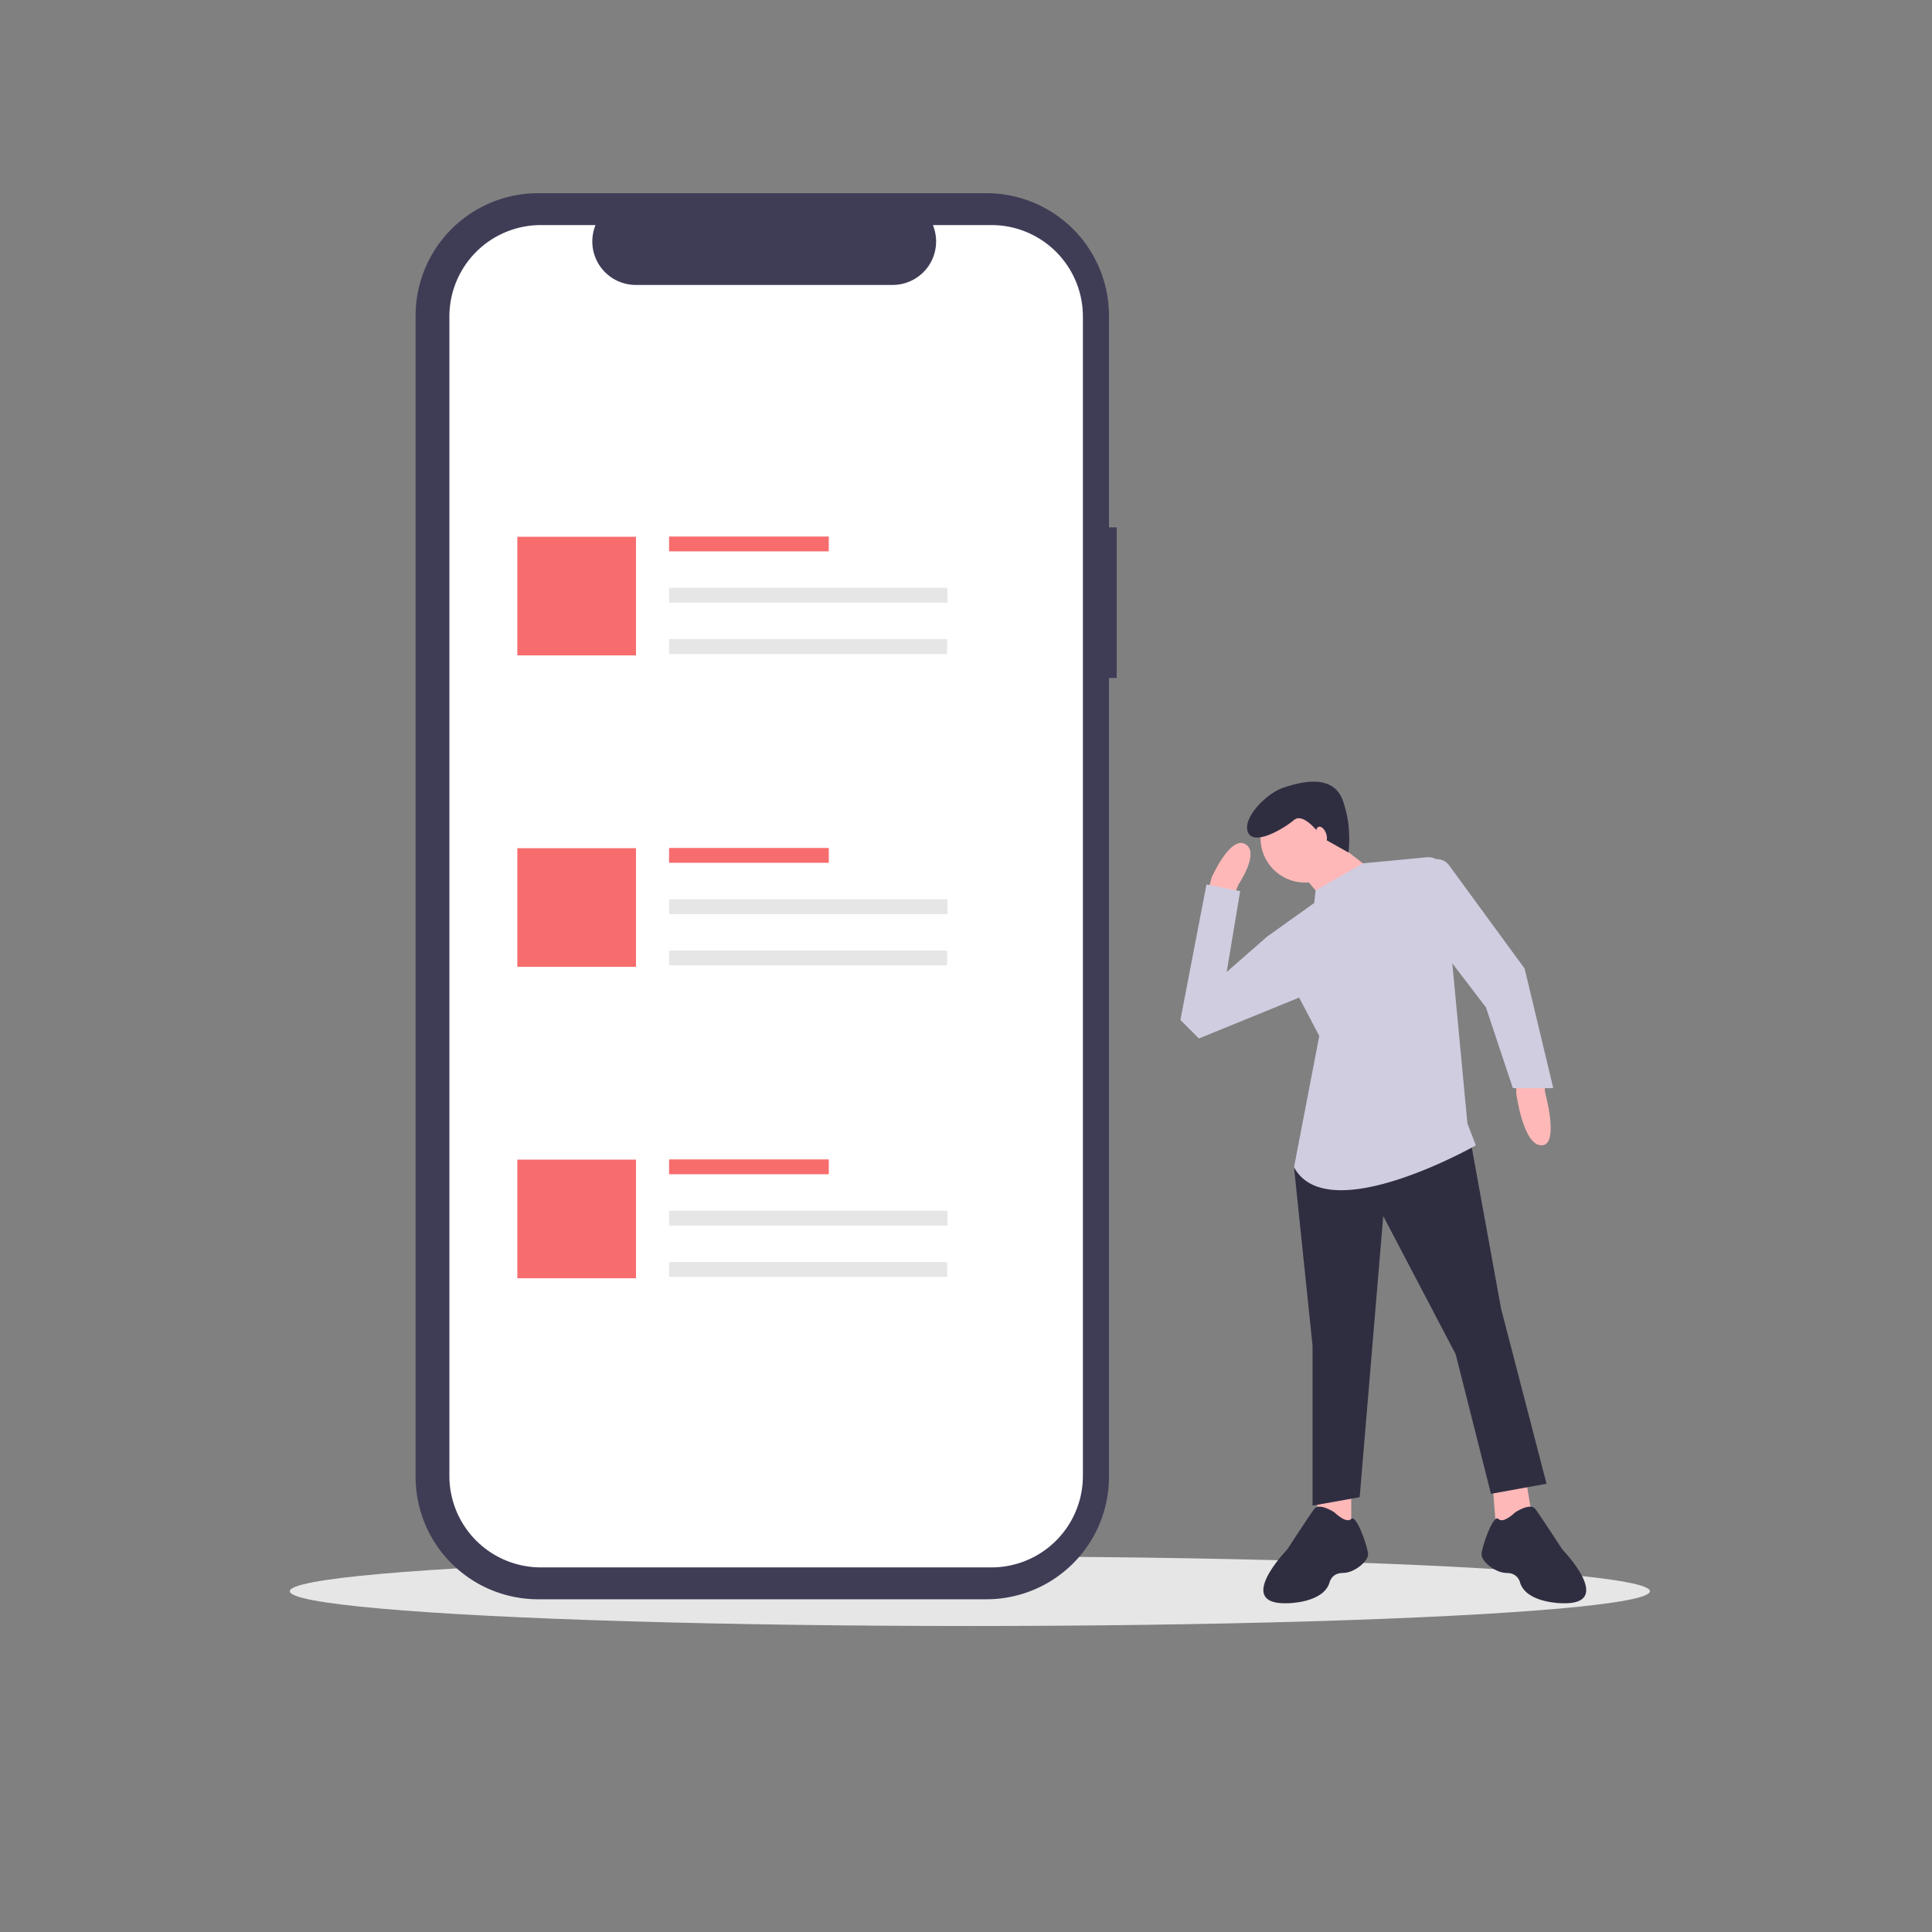 <svg id="b5708c2f-4f88-4c73-bc81-55ebbc869fb7" data-name="modern_design" viewBox="-150 -100 1000 1000"
    xmlns="http://www.w3.org/2000/svg">
    <rect x="-150" y="-100" width="1000" height="1000" fill="#808080" stroke="none"/>
    <title>modern_design</title>
    <ellipse cx="352" cy="723.617" rx="352" ry="18" fill="#e6e6e6"/>
    <path d="M897.612,539.794v4.357s7.842,27.883-1.743,27.883-13.07-27.011-13.07-27.011v-5.228Z" transform="translate(-248 -79.192)" fill="#ffb8b8"/>
    <path d="M723.346,440.462l1.743-6.971s9.585-21.783,17.427-17.427-3.485,20.912-3.485,20.912l-1.743,4.357Z" transform="translate(-248 -79.192)" fill="#ffb8b8"/>
    <polygon points="531.111 673.208 532.854 688.02 549.409 690.634 549.409 671.465 531.111 673.208" fill="#ffb8b8"/>
    <polygon points="622.601 668.851 624.343 690.634 643.513 688.02 640.027 667.108 622.601 668.851" fill="#ffb8b8"/>
    <polygon points="523.269 503.298 519.784 504.169 529.368 596.53 529.368 679.307 553.765 674.95 565.964 529.438 603.431 600.887 621.729 673.208 650.483 667.98 626.957 577.361 611.273 491.099 523.269 503.298" fill="#2f2e41"/>
    <path d="M788.696,761.984s-7.842-5.228-10.456-1.743-13.941,20.912-13.941,20.912-27.883,28.754,0,27.883c0,0,18.298,0,21.783-10.456,0,0,.871-5.228,6.971-5.228s13.07-6.099,13.07-9.585-6.099-21.083-8.713-18.384S788.696,761.984,788.696,761.984Z" transform="translate(-248 -79.192)" fill="#2f2e41"/>
    <path d="M882.242,761.984s7.842-5.228,10.456-1.743,13.941,20.912,13.941,20.912,27.883,28.754,0,27.883c0,0-18.298,0-21.783-10.456,0,0-.871-5.228-6.971-5.228s-13.07-6.099-13.07-9.585,6.099-21.083,8.713-18.384S882.242,761.984,882.242,761.984Z" transform="translate(-248 -79.192)" fill="#2f2e41"/>
    <circle cx="525.447" cy="333.824" r="23" fill="#ffb8b8"/>
    <polygon points="523.705 352.122 535.903 366.934 557.686 348.636 542.003 336.438 523.705 352.122" fill="#ffb8b8"/>
    <path d="M778.24,446.562l.712-6.448,24.46-14.054,33.229-3.153a7.85,7.85,0,0,1,8.557,7.078l12.332,130.722,4.357,11.327S785.21,615.6,767.784,583.361l13.07-67.964-27.011-51.409Z" transform="translate(-248 -79.192)" fill="#d0cde1"/>
    <path d="M837.49,424.778a7.157,7.157,0,0,0,1.552-.442,7.876,7.876,0,0,1,9.014,2.744L887.156,480.544l14.813,61.865h-20.912l-13.941-41.824L844.461,470.959Z" transform="translate(-248 -79.192)" fill="#d0cde1"/>
    <polygon points="512.813 383.054 505.842 384.797 484.93 403.095 491.901 361.271 474.474 357.785 460.969 427.928 470.553 437.512 525.012 415.293 512.813 383.054" fill="#d0cde1"/>
    <path d="M782.606,412.94s-9.448-13.874-14.855-9.306-20.567,13.529-23.761,6.436,9.082-20.086,18.347-23.193,25.534-7.235,30.637,6.463a59.901,59.901,0,0,1,2.994,27.124Z" transform="translate(-248 -79.192)" fill="#2f2e41"/>
    <ellipse cx="782.024" cy="411.379" rx="2.5" ry="4.5" transform="translate(-341.491 212.741) rotate(-19.977)" fill="#ffb8b8"/>
    <path d="M676,252.139h-3.999V142.593A63.402,63.402,0,0,0,608.599,79.192H376.513a63.402,63.402,0,0,0-63.402,63.402V743.568a63.402,63.402,0,0,0,63.402,63.402H608.599a63.402,63.402,0,0,0,63.402-63.402V330.115H676Z" transform="translate(-248 -79.192)" fill="#3f3d56"/>
    <path d="M611.157,95.686h-30.295A22.495,22.495,0,0,1,560.035,126.677H427.076a22.495,22.495,0,0,1-20.827-30.991H377.953a47.348,47.348,0,0,0-47.348,47.348V743.127a47.348,47.348,0,0,0,47.348,47.348h233.204a47.348,47.348,0,0,0,47.348-47.348V143.034A47.348,47.348,0,0,0,611.157,95.686Z" transform="translate(-248 -79.192)" fill="#fff"/>
    <rect x="196.318" y="177.704" width="82.66" height="7.676" fill="#f76d6d"/>
    <rect x="196.318" y="204.259" width="144.069" height="7.676" fill="#e6e6e6"/>
    <rect x="196.318" y="230.813" width="143.928" height="7.676" fill="#e6e6e6"/>
    <rect x="117.778" y="177.818" width="61.409" height="61.409" fill="#f76d6d"/>
    <rect x="196.318" y="338.904" width="82.66" height="7.676" fill="#f76d6d"/>
    <rect x="196.318" y="365.458" width="144.069" height="7.676" fill="#e6e6e6"/>
    <rect x="196.318" y="392.012" width="143.928" height="7.676" fill="#e6e6e6"/>
    <rect x="117.778" y="339.018" width="61.409" height="61.409" fill="#f76d6d"/>
    <rect x="196.318" y="500.103" width="82.66" height="7.676" fill="#f76d6d"/>
    <rect x="196.318" y="526.657" width="144.069" height="7.676" fill="#e6e6e6"/>
    <rect x="196.318" y="553.212" width="143.928" height="7.676" fill="#e6e6e6"/>
    <rect x="117.778" y="500.217" width="61.409" height="61.409" fill="#f76d6d"/>
</svg>